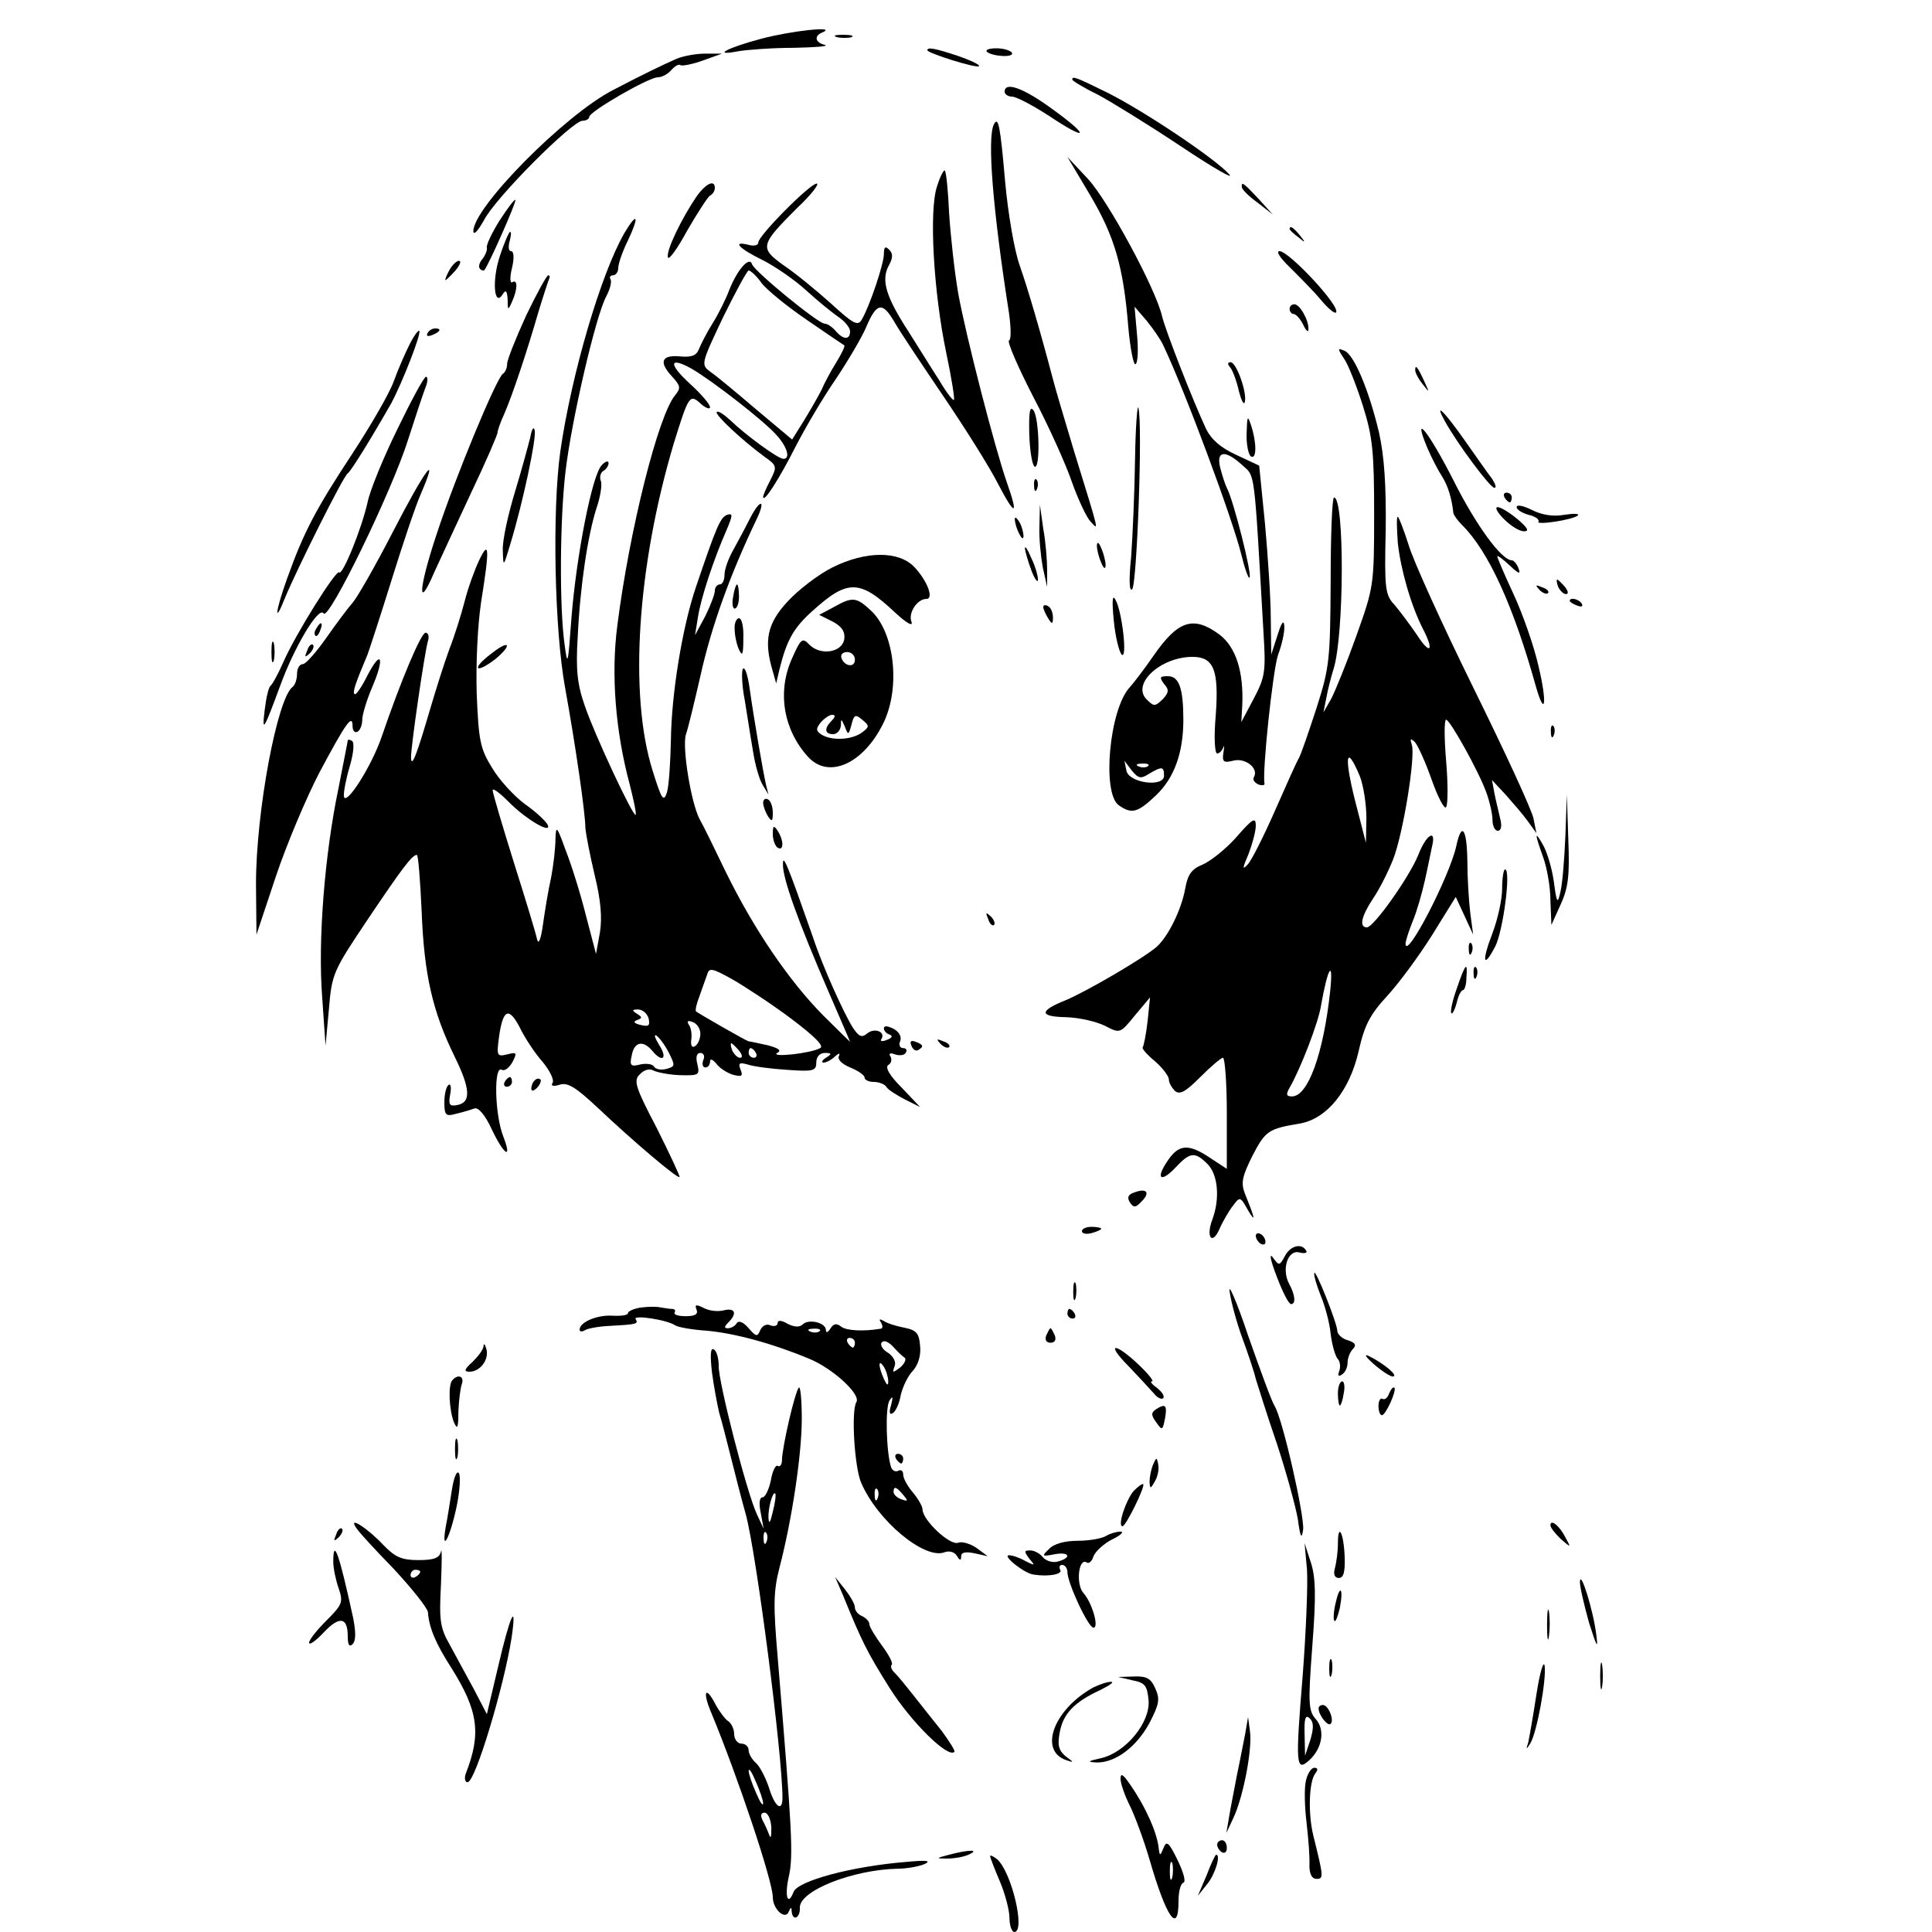 <?xml version="1.0" standalone="no"?>
<!DOCTYPE svg PUBLIC "-//W3C//DTD SVG 20010904//EN"
 "http://www.w3.org/TR/2001/REC-SVG-20010904/DTD/svg10.dtd">
<svg version="1.0" xmlns="http://www.w3.org/2000/svg"
 width="400pt" height="400pt" viewBox="0 0 400 400"
 preserveAspectRatio="xMidYMid meet">

<g transform="translate(0,400) scale(0.1,-0.1)"
fill="#000000" stroke="none">
<path d="M1577 3920 c-72 -19 -105 -37 -48 -26 18 3 70 7 115 7 44 1 73 3 64
6 -21 5 -23 19 -5 26 32 14 -66 3 -126 -13z"/>
<path d="M1733 3923 c9 -2 23 -2 30 0 6 3 -1 5 -18 5 -16 0 -22 -2 -12 -5z"/>
<path d="M1920 3896 c0 -6 102 -38 107 -33 2 3 -17 12 -43 21 -48 16 -64 19
-64 12z"/>
<path d="M2043 3893 c11 -10 58 -13 52 -2 -4 5 -18 9 -32 9 -15 0 -23 -3 -20
-7z"/>
<path d="M1400 3878 c-29 -13 -67 -31 -130 -64 -100 -51 -291 -244 -290 -293
1 -9 10 2 22 23 23 46 183 206 204 206 8 0 14 4 14 8 0 11 123 82 142 82 9 0
21 7 28 15 7 8 15 13 19 10 4 -2 25 2 47 10 l39 14 -35 0 c-19 0 -46 -5 -60
-11z"/>
<path d="M2220 3835 c0 -2 24 -17 53 -31 28 -15 106 -63 172 -107 66 -44 111
-70 100 -58 -28 32 -179 133 -254 170 -65 32 -71 34 -71 26z"/>
<path d="M2080 3810 c0 -5 7 -10 15 -10 9 0 43 -18 77 -40 81 -54 86 -43 7 14
-60 44 -99 58 -99 36z"/>
<path d="M2058 3743 c-15 -27 -2 -181 31 -391 4 -29 5 -55 0 -57 -4 -3 19 -56
51 -118 32 -61 68 -141 80 -177 13 -36 30 -72 38 -80 17 -18 20 -30 -34 145
-20 66 -40 134 -44 150 -28 106 -52 187 -69 236 -11 31 -24 107 -30 173 -10
115 -14 136 -23 119z"/>
<path d="M2257 3596 c51 -86 69 -149 79 -273 4 -45 11 -80 15 -77 5 3 6 31 3
62 l-5 57 25 -29 c13 -16 29 -39 34 -50 47 -99 144 -361 162 -434 7 -29 15
-51 17 -48 6 5 -33 160 -47 186 -4 8 -10 27 -14 43 -8 34 11 36 46 4 27 -25
24 -1 44 -348 5 -80 3 -91 -20 -135 l-26 -49 2 35 c3 69 -13 120 -47 146 -54
40 -86 30 -137 -44 -18 -26 -40 -55 -49 -65 -42 -45 -58 -218 -23 -244 27 -19
39 -16 77 20 38 36 57 88 57 157 0 65 -9 90 -32 90 -17 0 -18 -2 -8 -16 11
-12 10 -18 -3 -32 -16 -15 -18 -15 -33 0 -32 32 29 88 95 88 44 0 55 -27 48
-122 -4 -44 -2 -78 3 -78 5 0 10 6 13 13 2 6 2 2 0 -11 -3 -19 0 -22 20 -17
25 7 54 -16 43 -34 -3 -5 1 -11 9 -15 8 -3 14 -2 13 2 -5 23 17 233 28 266 8
21 14 48 13 60 -1 14 -6 7 -14 -19 l-13 -40 -1 75 c0 41 -6 129 -12 196 l-12
120 -47 22 c-33 15 -52 32 -63 54 -30 65 -84 204 -91 233 -13 57 -111 238
-153 284 l-43 46 47 -79z m122 -1198 c27 16 31 15 31 -4 0 -25 -74 -15 -78 11
l-4 20 15 -20 c14 -17 19 -18 36 -7z m-2 16 c-3 -3 -12 -4 -19 -1 -8 3 -5 6 6
6 11 1 17 -2 13 -5z"/>
<path d="M1940 3614 c-17 -50 -7 -220 19 -344 11 -52 18 -96 16 -98 -2 -2 -16
16 -30 40 -15 23 -44 70 -65 103 -46 71 -56 105 -40 135 9 16 9 25 1 33 -8 8
-11 6 -11 -9 0 -20 -29 -107 -46 -136 -8 -14 -18 -8 -64 34 -30 27 -74 63 -98
79 -50 36 -48 42 29 119 29 27 46 50 40 50 -14 0 -121 -108 -121 -122 0 -6 -9
-8 -20 -5 -35 9 -21 -7 28 -31 26 -13 67 -41 92 -64 24 -22 55 -47 67 -55 13
-9 23 -22 23 -29 0 -18 -14 -18 -30 1 -7 8 -17 15 -23 15 -13 0 -145 108 -150
123 -5 17 -30 -10 -47 -53 -7 -19 -23 -51 -35 -70 -12 -19 -24 -43 -28 -53 -5
-13 -15 -17 -38 -15 -39 4 -46 -11 -18 -41 18 -20 19 -24 7 -39 -35 -41 -95
-280 -120 -478 -13 -100 -4 -218 26 -329 8 -32 14 -60 12 -62 -5 -5 -85 166
-105 225 -16 45 -19 76 -15 142 5 107 21 212 39 268 8 23 12 49 9 56 -3 8 -1
17 5 21 6 3 11 11 11 16 0 6 -7 4 -14 -4 -20 -19 -53 -189 -63 -318 -7 -96 -8
-100 -14 -54 -11 77 -10 260 2 360 12 103 62 320 84 361 8 15 12 31 9 36 -3 4
0 8 5 8 6 0 11 7 11 15 0 9 9 35 20 57 24 51 20 61 -7 16 -49 -85 -110 -293
-133 -453 -17 -123 -12 -369 10 -489 21 -116 42 -259 42 -291 1 -11 9 -54 19
-96 13 -53 16 -89 11 -120 l-8 -44 -21 80 c-11 44 -30 105 -42 135 -18 50 -20
52 -21 23 0 -18 -4 -54 -9 -80 -6 -26 -13 -70 -17 -98 -4 -29 -9 -42 -12 -30
-2 11 -24 83 -48 159 -24 77 -44 144 -44 150 0 5 14 -5 32 -23 36 -37 91 -69
82 -49 -3 7 -24 27 -47 43 -23 17 -54 51 -68 75 -25 40 -28 57 -32 153 -2 64
2 143 9 190 18 112 17 131 -4 87 -9 -19 -23 -57 -30 -85 -7 -27 -21 -72 -32
-100 -10 -27 -28 -84 -40 -125 -27 -92 -38 -121 -39 -99 -1 19 28 218 35 242
3 9 1 17 -5 17 -9 0 -50 -96 -91 -216 -21 -61 -74 -144 -78 -123 -1 8 4 35 12
62 8 27 10 49 5 53 -5 3 -9 3 -9 1 0 -2 -9 -46 -19 -98 -29 -138 -43 -317 -34
-433 l7 -101 7 76 c6 73 9 79 80 185 70 104 92 134 102 134 3 0 7 -53 10 -117
5 -132 23 -208 68 -300 33 -67 35 -96 5 -101 -15 -3 -18 1 -14 22 3 14 1 23
-3 20 -5 -3 -9 -19 -9 -36 0 -27 3 -30 24 -24 13 3 30 8 38 11 8 3 22 -12 37
-45 25 -52 42 -62 23 -13 -18 46 -20 149 -3 138 6 -3 15 4 22 16 10 20 9 21
-11 16 -21 -5 -22 -3 -17 35 8 58 20 65 43 21 10 -21 31 -53 47 -71 15 -18 25
-38 21 -44 -4 -6 1 -8 14 -4 17 6 34 -5 79 -47 74 -70 166 -148 170 -144 1 2
-20 47 -47 101 -45 86 -49 99 -35 112 8 9 20 12 27 8 7 -4 32 -9 55 -10 40 -1
42 0 37 22 -4 15 -2 24 6 24 7 0 10 -7 6 -15 -3 -8 -1 -15 4 -15 6 0 10 5 10
12 0 7 5 5 13 -4 6 -9 22 -19 34 -23 19 -5 22 -3 16 11 -5 13 -2 15 15 10 12
-4 49 -9 82 -11 54 -4 60 -2 60 15 0 12 7 20 18 20 14 0 15 -2 2 -10 -8 -5
-10 -10 -5 -10 6 0 17 6 24 13 8 7 11 7 8 1 -4 -7 6 -17 23 -24 17 -7 30 -16
30 -21 0 -5 9 -9 19 -9 11 0 23 -5 26 -10 3 -6 21 -17 38 -26 l32 -16 -38 40
c-25 25 -35 42 -28 47 6 3 8 11 5 17 -5 7 -1 9 9 5 9 -3 19 -2 22 3 4 6 1 10
-5 10 -7 0 -10 7 -6 15 3 9 -3 19 -14 25 -12 6 -20 7 -20 1 0 -5 5 -11 12 -13
7 -3 5 -7 -6 -11 -9 -4 -15 -3 -11 2 9 15 -15 24 -30 11 -11 -9 -17 -6 -29 12
-18 28 -63 127 -83 188 -53 151 -62 173 -62 151 -1 -29 32 -120 93 -261 25
-58 46 -106 46 -107 0 0 -25 24 -56 55 -71 72 -143 178 -201 296 -24 50 -48
99 -54 109 -18 33 -37 149 -29 176 5 14 18 69 30 121 23 104 62 211 116 324
20 41 9 45 -12 5 -9 -18 -25 -48 -35 -66 -11 -19 -19 -42 -19 -53 0 -11 -4
-20 -10 -20 -5 0 -10 -6 -10 -13 0 -7 -9 -31 -20 -53 l-21 -39 6 37 c6 40 33
121 59 180 13 31 14 36 1 32 -14 -6 -22 -25 -64 -149 -28 -82 -51 -221 -52
-319 -1 -44 -4 -92 -8 -106 -7 -22 -11 -16 -30 45 -49 156 -32 422 44 677 31
100 33 103 56 82 10 -9 19 -12 19 -7 0 6 -18 27 -41 48 -46 42 -44 58 4 31 44
-26 147 -106 174 -136 23 -25 30 -50 15 -50 -11 0 -78 49 -110 80 -13 12 -25
20 -28 17 -5 -5 53 -59 98 -92 27 -19 27 -21 13 -49 -8 -15 -15 -31 -15 -35 1
-13 33 37 67 104 20 39 57 102 84 141 26 39 54 87 62 106 22 52 34 54 59 11
12 -21 59 -91 103 -156 44 -65 95 -146 112 -180 35 -67 42 -65 18 3 -25 71
-85 304 -101 392 -8 46 -16 121 -19 167 -2 46 -6 86 -9 88 -2 2 -10 -13 -16
-33z m-364 -199 c10 -14 53 -49 94 -77 41 -28 76 -52 78 -53 2 -2 -6 -18 -17
-36 -12 -19 -25 -44 -30 -56 -6 -12 -22 -40 -36 -63 l-25 -40 -74 62 c-41 35
-83 70 -95 78 -20 15 -20 16 26 113 26 53 50 97 53 97 4 0 16 -11 26 -25z m62
-1524 c49 -37 69 -57 60 -61 -19 -11 -104 -20 -89 -10 10 5 3 10 -20 16 -19 4
-36 8 -39 8 -5 1 -101 56 -109 62 -2 2 1 16 7 31 5 15 13 36 16 45 4 15 10 14
53 -10 26 -15 81 -51 121 -81z m-295 0 c3 -15 0 -17 -17 -13 -13 3 -16 7 -7
10 11 4 11 6 0 13 -11 7 -11 9 2 9 9 0 19 -8 22 -19z m107 -31 c0 -11 -5 -22
-11 -26 -6 -4 -9 1 -8 12 2 11 0 25 -4 31 -6 9 -3 11 7 7 9 -3 16 -14 16 -24z
m-65 -40 c13 -26 13 -28 -5 -33 -11 -3 -23 -1 -26 5 -3 5 -16 7 -29 4 -19 -5
-22 -2 -17 19 5 28 23 32 42 10 21 -26 33 -17 15 11 -9 15 -12 23 -6 20 6 -4
18 -20 26 -36z m145 5 c7 -9 8 -15 2 -15 -5 0 -12 7 -16 15 -3 8 -4 15 -2 15
2 0 9 -7 16 -15z m35 -5 c3 -5 1 -10 -4 -10 -6 0 -11 5 -11 10 0 6 2 10 4 10
3 0 8 -4 11 -10z"/>
<path d="M1442 3593 c-30 -44 -64 -113 -59 -126 2 -6 20 19 40 56 21 36 42 69
47 72 6 3 10 10 10 16 0 18 -19 9 -38 -18z"/>
<path d="M2571 3613 c0 -5 14 -19 32 -32 l32 -25 -29 32 c-31 33 -36 37 -35
25z"/>
<path d="M1034 3543 c-16 -26 -28 -51 -26 -56 1 -5 -3 -15 -9 -23 -7 -8 -9
-17 -5 -21 3 -3 8 -4 9 -2 9 11 67 142 64 145 -2 2 -16 -17 -33 -43z"/>
<path d="M2670 3526 c0 -2 8 -10 18 -17 15 -13 16 -12 3 4 -13 16 -21 21 -21
13z"/>
<path d="M1035 3470 c-17 -50 -12 -108 6 -79 6 10 9 7 10 -11 0 -23 1 -23 9
-5 12 27 12 47 1 41 -5 -4 -6 9 -1 29 5 21 4 35 -2 35 -5 0 -6 9 -3 20 3 11 4
20 1 20 -2 0 -12 -22 -21 -50z"/>
<path d="M2671 3446 c19 -19 48 -48 63 -66 15 -18 29 -30 32 -27 11 11 -97
127 -117 127 -8 0 2 -15 22 -34z"/>
<path d="M930 3440 c-6 -11 -9 -20 -8 -20 2 0 11 9 21 20 9 11 13 20 7 20 -5
0 -14 -9 -20 -20z"/>
<path d="M1089 3346 c-21 -46 -39 -91 -39 -99 0 -9 -4 -18 -9 -21 -13 -9 -97
-210 -137 -332 -38 -114 -40 -161 -5 -79 13 28 47 102 77 166 30 63 54 119 54
123 0 4 6 22 14 39 17 39 48 132 71 212 10 33 20 63 22 68 2 4 1 7 -2 7 -3 0
-24 -38 -46 -84z"/>
<path d="M2670 3360 c0 -5 4 -10 8 -10 5 0 14 -10 20 -22 6 -13 11 -17 11 -10
1 19 -18 52 -29 52 -6 0 -10 -4 -10 -10z"/>
<path d="M848 3287 c-9 -18 -24 -52 -33 -77 -9 -25 -48 -92 -86 -150 -75 -114
-100 -161 -135 -259 -24 -67 -27 -97 -4 -39 23 56 121 253 130 258 7 5 49 73
90 145 23 43 63 145 58 150 -2 2 -11 -10 -20 -28z"/>
<path d="M885 3310 c-3 -6 1 -7 9 -4 18 7 21 14 7 14 -6 0 -13 -4 -16 -10z"/>
<path d="M2783 3257 c9 -13 26 -57 39 -98 20 -64 23 -95 23 -224 0 -148 -1
-151 -37 -252 -20 -56 -44 -115 -52 -130 l-16 -28 6 30 c3 17 10 44 15 60 22
69 23 355 1 355 -4 0 -7 -78 -7 -173 -1 -161 -2 -178 -29 -262 -16 -49 -32
-96 -37 -105 -5 -8 -27 -58 -50 -110 -23 -52 -48 -102 -56 -110 -11 -12 -11
-8 2 22 8 21 15 47 15 59 0 18 -7 14 -40 -24 -22 -25 -54 -50 -70 -57 -23 -9
-31 -21 -36 -49 -8 -45 -36 -101 -60 -122 -30 -25 -145 -92 -188 -110 -55 -22
-55 -34 2 -35 27 -1 62 -9 80 -18 31 -16 31 -16 62 22 l31 37 -5 -49 c-3 -27
-8 -51 -10 -54 -3 -2 8 -15 25 -29 16 -14 29 -31 29 -38 0 -7 6 -17 13 -24 10
-8 22 -1 52 29 22 22 43 40 47 40 4 0 8 -52 8 -115 l0 -115 -38 25 c-43 28
-63 26 -87 -12 -23 -35 -10 -41 19 -10 30 32 40 33 66 7 22 -22 26 -72 10
-115 -14 -37 0 -54 15 -19 7 16 20 38 28 48 14 19 15 19 31 -10 17 -28 14 -16
-7 36 -8 21 -5 35 16 77 27 52 33 56 99 67 55 10 102 67 121 150 12 54 24 76
59 114 24 26 66 83 93 126 l49 79 18 -39 18 -39 -6 45 c-3 25 -6 73 -6 108 -1
67 -12 82 -23 30 -14 -63 -104 -237 -105 -202 0 6 7 27 15 47 8 19 19 57 25
84 6 26 12 58 15 71 9 37 -12 25 -29 -19 -19 -46 -92 -149 -106 -149 -17 0
-11 24 13 60 13 19 31 55 41 80 21 53 47 214 39 238 -4 13 -3 14 6 6 6 -6 22
-41 35 -78 13 -37 27 -63 30 -57 4 6 4 49 0 96 -4 47 -4 85 0 85 8 0 68 -108
83 -150 7 -19 13 -45 13 -57 0 -13 5 -23 11 -23 7 0 9 10 5 25 -3 14 -9 37
-12 53 l-5 27 28 -30 c15 -17 36 -41 46 -55 l18 -25 -6 30 c-3 17 -59 138
-124 270 -65 132 -126 266 -135 298 -10 31 -20 57 -22 57 -3 0 -2 -24 0 -54 6
-55 27 -129 52 -178 24 -46 15 -55 -12 -13 -15 22 -36 50 -47 63 -19 20 -21
33 -18 155 1 94 -3 152 -14 202 -21 88 -52 162 -72 169 -14 6 -14 4 0 -17z
m32 -863 c8 -20 14 -60 14 -88 l-1 -51 -18 70 c-28 106 -25 140 5 69z m-61
-446 c-14 -130 -46 -218 -79 -218 -12 0 -13 4 -5 18 23 40 60 136 65 170 14
79 26 99 19 30z"/>
<path d="M2548 3238 c5 -7 13 -29 17 -48 5 -19 10 -29 12 -23 6 18 -17 83 -29
83 -7 0 -7 -4 0 -12z"/>
<path d="M2930 3234 c0 -6 7 -19 16 -30 14 -18 14 -18 3 6 -14 31 -19 36 -19
24z"/>
<path d="M823 3112 c-29 -59 -57 -127 -62 -152 -12 -54 -52 -153 -59 -145 -6
6 -89 -126 -115 -185 -11 -25 -23 -47 -27 -50 -4 -3 -9 -25 -12 -50 -6 -49 -2
-42 32 50 29 80 80 166 90 150 10 -17 141 252 175 360 15 47 31 95 36 108 5
12 5 22 1 22 -4 0 -30 -48 -59 -108z"/>
<path d="M2350 3050 c-1 -69 -5 -160 -8 -202 -5 -48 -4 -74 2 -68 10 10 22
342 13 375 -2 11 -6 -36 -7 -105z"/>
<path d="M2131 3102 c1 -35 6 -65 11 -68 12 -7 10 98 -2 116 -8 11 -10 -3 -9
-48z"/>
<path d="M2992 3127 c25 -45 93 -137 102 -137 5 0 2 8 -5 19 -8 10 -33 46 -57
80 -43 61 -64 81 -40 38z"/>
<path d="M2581 3103 c-1 -23 4 -45 9 -48 12 -7 12 29 0 65 -7 21 -8 19 -9 -17z"/>
<path d="M1098 3095 c-4 -16 -18 -68 -32 -114 -14 -46 -26 -100 -25 -120 1
-36 1 -36 16 14 26 86 54 218 50 234 -2 9 -6 3 -9 -14z"/>
<path d="M2955 3073 c9 -21 23 -48 31 -60 12 -19 20 -46 23 -75 1 -5 9 -16 19
-26 54 -54 105 -166 151 -330 20 -72 25 -38 6 40 -9 40 -32 106 -51 147 -19
41 -34 76 -34 79 0 3 11 -5 26 -19 18 -17 23 -19 18 -6 -3 9 -10 17 -14 17
-21 0 -74 72 -121 166 -51 100 -86 144 -54 67z"/>
<path d="M814 2900 c-37 -72 -75 -138 -84 -148 -9 -10 -33 -42 -54 -72 -21
-30 -43 -55 -49 -55 -7 0 -12 -9 -12 -20 0 -11 -4 -23 -9 -27 -32 -23 -76
-259 -76 -408 l1 -105 40 120 c22 66 63 163 90 215 56 105 69 123 69 96 0 -9
5 -14 10 -11 6 3 10 15 10 25 0 10 9 40 20 66 27 62 20 82 -9 26 -12 -24 -24
-42 -27 -39 -4 4 0 18 27 82 4 11 27 81 50 155 23 74 50 155 61 179 38 89 8
49 -58 -79z"/>
<path d="M2141 2994 c0 -11 3 -14 6 -6 3 7 2 16 -1 19 -3 4 -6 -2 -5 -13z"/>
<path d="M3115 2970 c3 -5 8 -10 11 -10 2 0 4 5 4 10 0 6 -5 10 -11 10 -5 0
-7 -4 -4 -10z"/>
<path d="M3140 2950 c0 -5 11 -12 25 -16 14 -3 23 -10 20 -14 -5 -8 73 4 82
13 3 4 -10 4 -29 1 -23 -4 -46 0 -66 10 -18 9 -32 12 -32 6z"/>
<path d="M2152 2910 c-1 -25 3 -63 7 -85 l9 -40 0 35 c0 19 -3 58 -8 85 l-7
50 -1 -45z"/>
<path d="M3114 2925 c14 -14 32 -25 41 -25 12 0 8 7 -13 25 -17 14 -35 25 -41
25 -7 0 -1 -11 13 -25z"/>
<path d="M2101 2925 c1 -19 18 -51 18 -35 0 8 -4 22 -9 30 -5 8 -9 11 -9 5z"/>
<path d="M2271 2870 c0 -8 4 -24 9 -35 5 -13 9 -14 9 -5 0 8 -4 24 -9 35 -5
13 -9 14 -9 5z"/>
<path d="M2122 2865 c0 -5 6 -26 13 -45 7 -19 14 -28 14 -20 0 8 -6 29 -14 45
-7 17 -13 26 -13 20z"/>
<path d="M1723 2825 c-28 -14 -70 -46 -92 -70 -43 -46 -50 -82 -31 -145 l7
-25 7 30 c15 60 29 85 68 120 73 66 98 66 172 -4 24 -22 37 -29 33 -18 -7 18
12 47 31 47 16 0 2 37 -24 65 -32 35 -101 35 -171 0z"/>
<path d="M3226 2785 c4 -8 11 -15 16 -15 6 0 5 6 -2 15 -7 8 -14 15 -16 15 -2
0 -1 -7 2 -15z"/>
<path d="M1518 2765 c-3 -14 -1 -25 3 -25 5 0 9 11 9 25 0 14 -2 25 -4 25 -2
0 -6 -11 -8 -25z"/>
<path d="M3187 2779 c7 -7 15 -10 18 -7 3 3 -2 9 -12 12 -14 6 -15 5 -6 -5z"/>
<path d="M2306 2715 c3 -33 11 -64 16 -70 13 -13 1 92 -13 114 -6 11 -7 -4 -3
-44z"/>
<path d="M1726 2743 l-30 -16 28 -14 c19 -10 26 -21 24 -36 -4 -28 -49 -35
-72 -12 -15 16 -18 13 -37 -30 -30 -68 -17 -146 34 -202 43 -47 115 -14 156
70 36 74 23 188 -26 233 -30 28 -38 29 -77 7z m44 -109 c0 -17 -22 -14 -28 4
-2 7 3 12 12 12 9 0 16 -7 16 -16z m-48 -126 c-16 -16 -15 -28 3 -28 8 0 15 8
16 18 0 15 1 14 8 -2 7 -19 8 -18 14 4 5 20 8 22 22 10 16 -13 15 -15 -1 -27
-21 -15 -62 -17 -83 -4 -12 8 -12 12 -2 25 8 9 18 16 24 16 7 0 7 -4 -1 -12z"/>
<path d="M3250 2756 c0 -2 7 -7 16 -10 8 -3 12 -2 9 4 -6 10 -25 14 -25 6z"/>
<path d="M2160 2743 c0 -4 5 -15 10 -23 8 -13 10 -13 10 2 0 9 -4 20 -10 23
-5 3 -10 3 -10 -2z"/>
<path d="M1521 2698 c0 -13 4 -32 9 -43 7 -15 9 -10 9 23 1 23 -3 42 -9 42 -5
0 -10 -10 -9 -22z"/>
<path d="M655 2699 c-4 -6 -5 -12 -2 -15 2 -3 7 2 10 11 7 17 1 20 -8 4z"/>
<path d="M562 2650 c0 -19 2 -27 5 -17 2 9 2 25 0 35 -3 9 -5 1 -5 -18z"/>
<path d="M636 2653 c-6 -14 -5 -15 5 -6 7 7 10 15 7 18 -3 3 -9 -2 -12 -12z"/>
<path d="M1015 2645 c-17 -13 -28 -25 -25 -28 3 -3 18 5 35 18 16 13 27 26 24
29 -3 3 -18 -6 -34 -19z"/>
<path d="M1538 2615 c-3 -5 -2 -35 4 -65 5 -30 12 -77 17 -105 4 -27 13 -59
20 -70 l12 -20 -5 20 c-6 26 -25 136 -34 200 -4 28 -10 46 -14 40z"/>
<path d="M3211 2484 c0 -11 3 -14 6 -6 3 7 2 16 -1 19 -3 4 -6 -2 -5 -13z"/>
<path d="M1580 2338 c0 -7 5 -20 10 -28 8 -12 10 -11 10 7 0 12 -4 25 -10 28
-5 3 -10 0 -10 -7z"/>
<path d="M3241 2270 c-2 -47 -6 -98 -10 -115 -6 -28 -8 -26 -14 20 -4 28 -14
61 -22 75 -18 32 -18 25 0 -25 8 -22 15 -62 15 -90 l2 -50 19 42 c16 35 19 60
16 135 l-3 93 -3 -85z"/>
<path d="M1600 2273 c0 -12 5 -25 10 -28 13 -8 13 15 0 35 -8 12 -10 11 -10
-7z"/>
<path d="M3110 2160 c0 -22 -9 -63 -20 -92 -23 -60 -19 -75 6 -27 16 32 33
159 20 159 -3 0 -6 -18 -6 -40z"/>
<path d="M2046 2097 c3 -10 9 -15 12 -12 3 3 0 11 -7 18 -10 9 -11 8 -5 -6z"/>
<path d="M3041 2034 c0 -11 3 -14 6 -6 3 7 2 16 -1 19 -3 4 -6 -2 -5 -13z"/>
<path d="M3016 1953 c-9 -25 -14 -48 -11 -51 2 -2 7 7 11 22 3 14 9 26 13 26
3 0 7 11 7 25 3 36 -2 31 -20 -22z"/>
<path d="M3051 1984 c0 -11 3 -14 6 -6 3 7 2 16 -1 19 -3 4 -6 -2 -5 -13z"/>
<path d="M1887 1835 c3 -8 9 -12 14 -9 12 7 11 11 -5 17 -10 4 -13 1 -9 -8z"/>
<path d="M1947 1839 c7 -7 15 -10 18 -7 3 3 -2 9 -12 12 -14 6 -15 5 -6 -5z"/>
<path d="M1045 1760 c-3 -5 -1 -10 4 -10 6 0 11 5 11 10 0 6 -2 10 -4 10 -3 0
-8 -4 -11 -10z"/>
<path d="M1107 1763 c-4 -3 -7 -11 -7 -17 0 -6 5 -5 12 2 6 6 9 14 7 17 -3 3
-9 2 -12 -2z"/>
<path d="M2348 1531 c-12 -4 -15 -10 -9 -20 8 -12 12 -12 25 2 18 18 10 28
-16 18z"/>
<path d="M2240 1451 c0 -5 9 -7 20 -4 11 3 20 7 20 9 0 2 -9 4 -20 4 -11 0
-20 -4 -20 -9z"/>
<path d="M2600 1441 c0 -5 5 -13 10 -16 6 -3 10 -2 10 4 0 5 -4 13 -10 16 -5
3 -10 2 -10 -4z"/>
<path d="M2660 1399 c-11 -20 -12 -20 -25 -2 -8 10 -4 -8 8 -39 12 -32 25 -58
30 -58 10 0 9 18 -4 42 -16 30 -3 71 21 65 11 -3 18 -1 14 4 -9 16 -33 10 -44
-12z"/>
<path d="M2721 1364 c-1 -6 6 -28 14 -48 8 -19 18 -55 20 -78 3 -24 10 -47 15
-52 4 -4 6 -15 3 -24 -4 -10 -2 -13 5 -8 7 4 12 15 12 25 0 9 5 22 11 28 8 8
5 13 -10 18 -12 3 -21 12 -22 18 0 17 -47 134 -48 121z"/>
<path d="M2546 1325 c3 -22 15 -65 26 -95 11 -30 24 -68 28 -85 5 -16 24 -77
44 -135 19 -58 38 -127 43 -155 5 -38 8 -43 11 -22 3 28 -42 228 -59 256 -6 9
-30 75 -55 146 -24 72 -42 112 -38 90z"/>
<path d="M2222 1325 c0 -16 2 -22 5 -12 2 9 2 23 0 30 -3 6 -5 -1 -5 -18z"/>
<path d="M1328 1293 c-16 -2 -28 -8 -28 -12 0 -4 -14 -6 -32 -5 -31 2 -68 -13
-68 -29 0 -4 5 -5 11 -1 7 4 30 8 53 9 55 3 58 4 52 14 -6 9 64 -1 82 -13 6
-4 35 -9 64 -11 58 -5 136 -26 213 -58 49 -20 108 -74 98 -90 -11 -18 -4 -135
10 -167 34 -79 131 -159 172 -144 10 4 21 1 26 -7 6 -10 9 -11 9 -1 0 8 9 10
28 6 l27 -6 -23 17 c-13 9 -30 14 -38 11 -17 -7 -74 47 -74 69 0 6 -9 22 -20
35 -11 13 -20 29 -20 37 0 8 -5 11 -10 8 -6 -3 -12 0 -15 7 -10 29 -13 126 -3
139 7 10 7 7 3 -10 -5 -15 -3 -21 3 -17 6 3 14 20 17 38 4 17 15 40 25 50 11
12 17 32 15 51 -2 26 -7 33 -32 38 -16 3 -36 9 -43 14 -9 5 -11 4 -6 -3 4 -7
4 -13 -1 -13 -36 -6 -70 -4 -81 4 -10 8 -16 7 -23 -4 -5 -8 -9 -9 -9 -3 0 16
-36 24 -48 12 -6 -6 -17 -6 -31 1 -13 8 -21 8 -21 2 0 -6 -7 -8 -15 -5 -8 4
-17 -1 -21 -10 -6 -14 -8 -14 -24 4 -11 13 -21 17 -25 10 -3 -5 -11 -10 -18
-10 -8 0 -8 3 1 12 19 19 14 31 -10 25 -12 -3 -30 -1 -41 5 -16 8 -19 7 -15
-3 4 -10 -3 -14 -22 -14 -16 0 -26 3 -23 8 2 4 0 7 -6 7 -5 0 -15 2 -23 3 -7
2 -25 2 -40 0z m369 -49 c-3 -3 -12 -4 -19 -1 -8 3 -5 6 6 6 11 1 17 -2 13 -5z
m73 -24 c0 -5 -2 -10 -4 -10 -3 0 -8 5 -11 10 -3 6 -1 10 4 10 6 0 11 -4 11
-10z m103 -31 c4 -3 0 -12 -9 -20 -16 -12 -17 -12 -12 2 4 9 -2 20 -13 28 -11
6 -17 16 -14 21 4 6 13 3 23 -7 9 -10 20 -21 25 -24z m-34 -49 c0 -10 -3 -8
-9 5 -12 27 -12 43 0 25 5 -8 9 -22 9 -30z m-22 -242 c-3 -8 -6 -5 -6 6 -1 11
2 17 5 13 3 -3 4 -12 1 -19z m53 7 c11 -13 10 -14 -4 -9 -9 3 -16 10 -16 15 0
13 6 11 20 -6z"/>
<path d="M2210 1280 c0 -5 5 -10 11 -10 5 0 7 5 4 10 -3 6 -8 10 -11 10 -2 0
-4 -4 -4 -10z"/>
<path d="M2166 1235 c-3 -9 0 -15 9 -15 9 0 12 6 9 15 -4 8 -7 15 -9 15 -2 0
-5 -7 -9 -15z"/>
<path d="M1001 1213 c0 -7 -11 -21 -23 -33 -17 -15 -18 -20 -6 -20 22 0 41 25
35 47 -3 10 -5 13 -6 6z"/>
<path d="M1474 1159 c4 -30 11 -67 15 -84 5 -16 16 -59 25 -95 9 -36 22 -87
30 -115 22 -81 76 -498 76 -587 0 -31 -16 -19 -28 21 -7 21 -19 44 -27 51 -8
7 -15 19 -15 26 0 8 -7 14 -15 14 -8 0 -15 9 -15 20 0 10 -6 23 -13 27 -6 4
-18 20 -26 35 -21 40 -27 25 -8 -19 55 -133 127 -348 127 -381 0 -25 26 -48
33 -30 4 10 6 10 6 1 2 -22 18 -14 17 7 -2 35 109 79 202 81 20 0 46 5 57 10
14 7 2 8 -40 4 -111 -9 -223 -39 -232 -62 -12 -31 -19 -9 -10 31 10 44 7 94
-23 456 -9 105 -9 135 4 185 26 100 46 234 46 308 0 39 -3 68 -6 64 -8 -7 -35
-125 -35 -150 0 -9 -4 -15 -9 -12 -4 3 -11 -11 -14 -30 -4 -19 -12 -35 -17
-35 -7 0 -8 -13 -4 -32 l6 -33 -14 30 c-21 45 -80 275 -79 307 0 15 -4 31 -10
34 -7 5 -8 -11 -4 -47z m126 -289 c-5 -22 -8 -27 -9 -13 -1 21 9 56 14 51 2
-2 0 -19 -5 -38z m-13 -62 c-3 -8 -6 -5 -6 6 -1 11 2 17 5 13 3 -3 4 -12 1
-19z m-7 -542 c-1 -6 -7 4 -15 23 -8 18 -15 38 -15 45 1 6 7 -4 15 -23 8 -18
15 -38 15 -45z m17 -50 c0 -17 -1 -24 -4 -16 -3 8 -9 22 -14 31 -5 10 -4 16 4
16 7 0 13 -14 14 -31z"/>
<path d="M2337 1171 c21 -22 44 -47 52 -56 7 -9 16 -13 19 -10 4 4 -2 13 -12
21 -11 8 -16 14 -11 14 5 0 -8 16 -28 35 -51 48 -68 44 -20 -4z"/>
<path d="M2844 1176 c16 -14 34 -26 40 -26 12 1 -17 26 -49 42 -12 6 -8 -1 9
-16z"/>
<path d="M937 1143 c-10 -9 -7 -64 3 -88 7 -16 9 -11 9 22 1 23 4 48 7 57 6
16 -7 22 -19 9z"/>
<path d="M2770 1115 c0 -14 2 -25 4 -25 2 0 6 11 8 25 3 14 1 25 -3 25 -5 0
-9 -11 -9 -25z"/>
<path d="M2876 1115 c-3 -9 -9 -14 -14 -11 -4 2 -8 -4 -8 -15 0 -10 3 -19 7
-19 8 0 31 51 26 57 -3 2 -7 -3 -11 -12z"/>
<path d="M2393 1082 c-10 -7 -10 -12 1 -27 12 -17 13 -17 18 8 5 28 1 32 -19
19z"/>
<path d="M942 1000 c0 -19 2 -27 5 -17 2 9 2 25 0 35 -3 9 -5 1 -5 -18z"/>
<path d="M1855 980 c3 -5 8 -10 11 -10 2 0 4 5 4 10 0 6 -5 10 -11 10 -5 0 -7
-4 -4 -10z"/>
<path d="M2387 967 c-4 -10 -7 -26 -7 -35 1 -15 2 -15 11 1 6 10 9 25 7 35 -3
16 -4 15 -11 -1z"/>
<path d="M936 918 c-4 -24 -9 -59 -13 -78 -10 -58 8 -26 22 39 7 33 9 65 5 71
-4 6 -10 -8 -14 -32z"/>
<path d="M2347 913 c-16 -19 -34 -73 -23 -73 7 0 47 82 43 87 -2 2 -11 -5 -20
-14z"/>
<path d="M736 839 c4 -8 40 -47 79 -87 38 -41 70 -81 71 -90 2 -31 16 -65 49
-116 55 -88 62 -135 29 -219 -3 -9 -1 -17 4 -17 16 0 75 197 91 298 12 81 -3
48 -28 -60 l-23 -97 -27 52 c-16 29 -38 70 -50 92 -20 35 -22 51 -18 125 2 47
2 77 0 68 -3 -14 -15 -18 -47 -18 -34 0 -48 6 -72 31 -33 35 -72 60 -58 38z
m134 -93 c0 -3 -4 -8 -10 -11 -5 -3 -10 -1 -10 4 0 6 5 11 10 11 6 0 10 -2 10
-4z"/>
<path d="M3210 842 c0 -5 10 -17 21 -28 22 -19 22 -19 10 3 -12 24 -31 39 -31
25z"/>
<path d="M696 823 c-6 -14 -5 -15 5 -6 7 7 10 15 7 18 -3 3 -9 -2 -12 -12z"/>
<path d="M2290 820 c-8 -5 -34 -10 -58 -10 -27 0 -50 -6 -60 -17 -16 -15 -15
-16 11 -11 31 6 37 -7 7 -15 -10 -3 -24 1 -31 9 -6 8 -18 14 -26 14 -13 0 -13
-2 -2 -17 13 -15 12 -15 -8 -5 -12 7 -27 12 -34 12 -15 0 32 -38 51 -40 32 -5
61 1 55 10 -3 6 -1 10 4 10 6 0 11 -7 11 -15 0 -22 43 -115 54 -115 12 0 -3
52 -21 72 -16 18 -10 74 7 63 5 -3 11 3 14 13 4 10 21 26 39 35 17 8 25 16 17
16 -8 0 -22 -4 -30 -9z"/>
<path d="M2770 804 c0 -16 -3 -38 -6 -50 -4 -13 -1 -21 8 -21 10 0 13 13 12
44 -2 50 -14 72 -14 27z"/>
<path d="M2706 750 c2 -30 -2 -129 -9 -220 -15 -183 -14 -199 13 -175 28 25
34 64 14 86 -15 17 -16 32 -7 151 8 104 7 142 -3 173 l-13 40 5 -55z m7 -352
l-11 -33 -1 45 c-1 33 2 41 11 32 8 -8 8 -20 1 -44z"/>
<path d="M690 766 c0 -12 5 -37 11 -54 10 -29 8 -34 -25 -67 -20 -20 -36 -40
-36 -46 0 -6 13 3 30 21 33 35 50 32 50 -8 0 -17 3 -23 10 -16 7 7 7 25 1 55
-29 133 -41 167 -41 115z"/>
<path d="M3271 725 c0 -11 9 -49 19 -85 16 -50 19 -56 15 -25 -6 50 -33 137
-34 110z"/>
<path d="M1745 698 c40 -98 50 -118 97 -193 44 -70 121 -146 134 -132 2 2 -10
21 -26 43 -17 21 -43 54 -58 73 -15 19 -32 40 -39 47 -7 6 -10 14 -7 17 4 3
-6 21 -20 40 -14 19 -26 39 -26 44 0 6 -7 13 -15 17 -8 3 -15 11 -15 18 0 7
-10 24 -21 38 l-20 25 16 -37z"/>
<path d="M2765 680 c-4 -17 -5 -34 -2 -36 2 -3 7 10 11 27 8 42 0 50 -9 9z"/>
<path d="M3203 635 c0 -27 2 -38 4 -22 2 15 2 37 0 50 -2 12 -4 0 -4 -28z"/>
<path d="M2752 545 c0 -16 2 -22 5 -12 2 9 2 23 0 30 -3 6 -5 -1 -5 -18z"/>
<path d="M3181 492 c-7 -46 -15 -91 -17 -100 -5 -14 -4 -15 4 -2 14 22 34 133
30 161 -2 13 -10 -14 -17 -59z"/>
<path d="M3313 530 c0 -25 2 -35 4 -22 2 12 2 32 0 45 -2 12 -4 2 -4 -23z"/>
<path d="M2345 521 c26 -5 30 -11 33 -41 4 -46 -47 -108 -98 -120 -28 -6 -30
-8 -10 -9 39 -1 83 32 110 82 20 39 22 49 12 71 -9 21 -18 26 -44 25 l-33 -1
30 -7z"/>
<path d="M2263 506 c-81 -45 -113 -130 -56 -150 17 -6 17 -5 -1 8 -14 12 -17
23 -12 49 7 39 30 63 84 88 20 10 30 17 22 17 -8 0 -25 -6 -37 -12z"/>
<path d="M2730 463 c0 -14 19 -38 25 -32 8 8 -5 39 -16 39 -5 0 -9 -3 -9 -7z"/>
<path d="M2578 410 c-4 -19 -11 -57 -17 -85 -5 -27 -13 -66 -16 -85 l-6 -35
15 32 c20 43 39 141 34 178 l-4 30 -6 -35z"/>
<path d="M2704 314 c-4 -14 -3 -54 1 -87 4 -34 7 -74 6 -89 0 -18 5 -28 15
-28 15 0 14 5 -7 90 -11 45 -9 111 4 128 6 8 6 12 -2 12 -6 0 -14 -12 -17 -26z"/>
<path d="M2320 317 c0 -10 9 -35 19 -55 10 -20 29 -71 41 -112 35 -121 60
-156 60 -86 0 19 4 36 10 38 6 2 0 22 -12 47 -18 37 -23 41 -29 25 -7 -17 -8
-17 -10 -1 -3 32 -27 86 -59 132 -15 22 -20 25 -20 12z m107 -204 c-3 -10 -5
-4 -5 12 0 17 2 24 5 18 2 -7 2 -21 0 -30z"/>
<path d="M2520 181 c0 -6 5 -13 10 -16 6 -3 10 1 10 9 0 9 -4 16 -10 16 -5 0
-10 -4 -10 -9z"/>
<path d="M1965 160 c-27 -7 -28 -8 -5 -8 14 0 34 3 45 8 25 11 2 11 -40 0z"/>
<path d="M2050 157 c0 -3 9 -26 20 -52 11 -26 20 -60 20 -76 0 -16 5 -29 10
-29 24 0 -6 126 -36 151 -8 6 -14 9 -14 6z"/>
<path d="M2498 117 l-18 -42 20 25 c16 20 28 60 18 60 -2 0 -11 -19 -20 -43z"/>
</g>
</svg>
